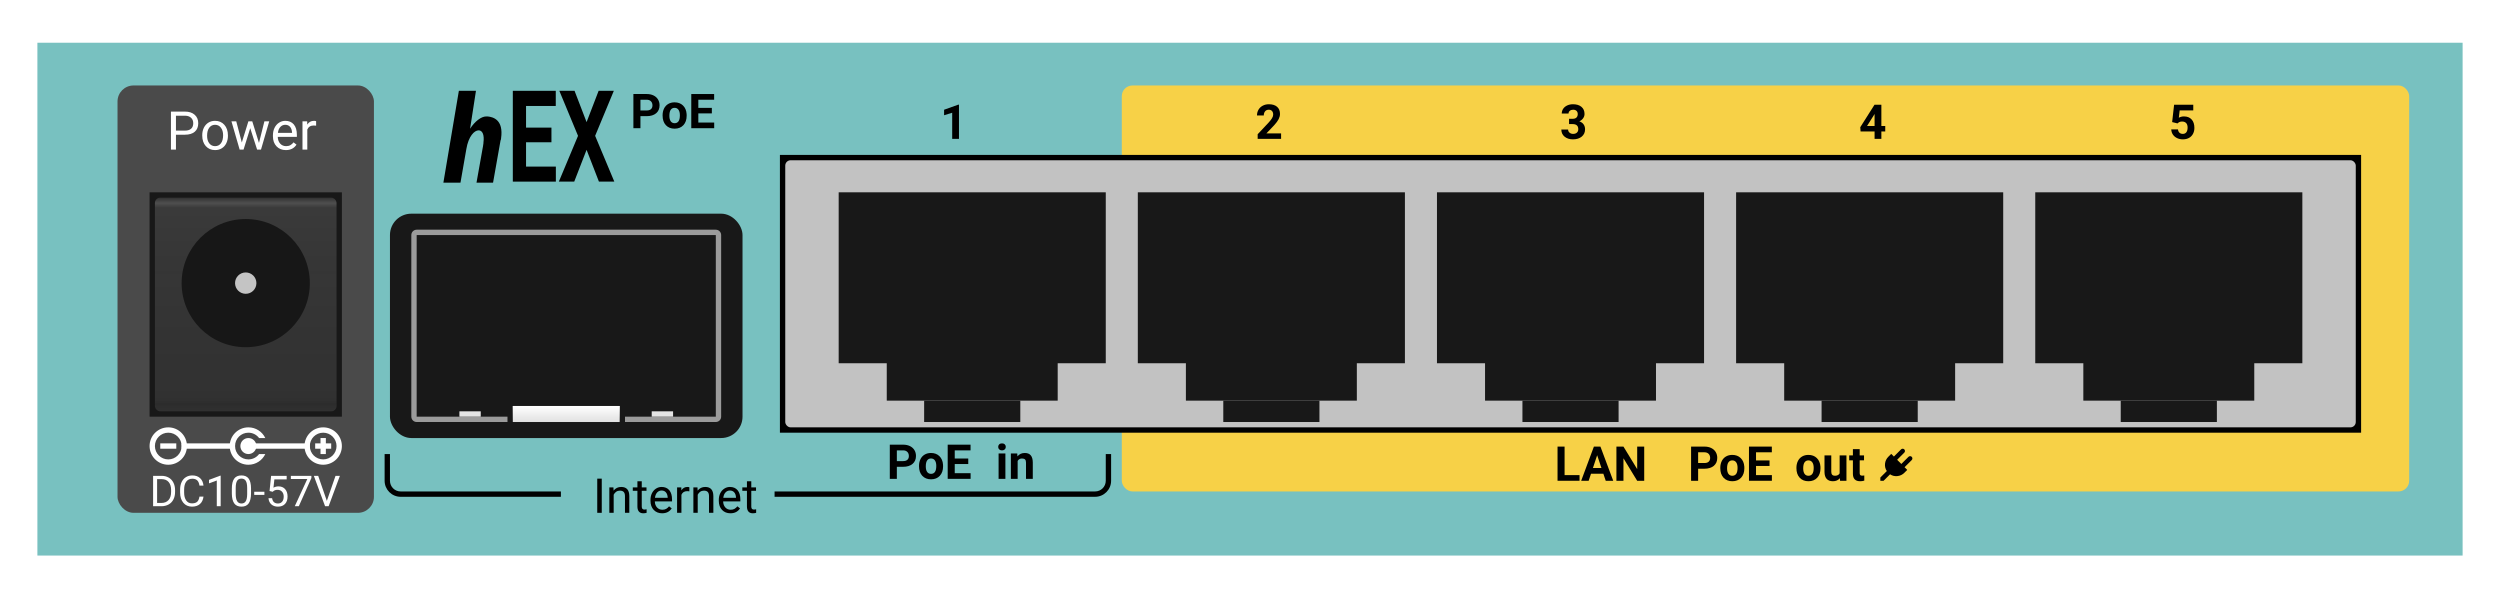 <svg width="468" height="112" viewBox="0 0 468 112" fill="none" xmlns="http://www.w3.org/2000/svg">
<rect width="468" height="112" fill="white"/>
<rect x="7" y="8" width="454" height="96" fill="#78C1C0"/>
<rect x="210" y="16" width="241" height="76" rx="2" fill="#F7D147"/>
<path d="M292.89 88.941H295.689V90H291.571V83.602H292.89V88.941Z" fill="black"/>
<path d="M300.149 88.682H297.838L297.398 90H295.997L298.378 83.602H299.6L301.995 90H300.593L300.149 88.682ZM298.194 87.614H299.793L298.989 85.219L298.194 87.614Z" fill="black"/>
<path d="M307.796 90H306.478L303.911 85.79V90H302.593V83.602H303.911L306.482 87.82V83.602H307.796V90Z" fill="black"/>
<path d="M336.29 87.579C336.29 87.107 336.381 86.686 336.562 86.317C336.744 85.948 337.005 85.663 337.345 85.46C337.688 85.258 338.084 85.157 338.536 85.157C339.177 85.157 339.7 85.353 340.104 85.746C340.512 86.139 340.739 86.672 340.786 87.346L340.794 87.671C340.794 88.4 340.591 88.986 340.184 89.429C339.776 89.868 339.23 90.088 338.544 90.088C337.859 90.088 337.311 89.868 336.901 89.429C336.494 88.989 336.29 88.392 336.29 87.636V87.579ZM337.56 87.671C337.56 88.122 337.645 88.468 337.815 88.708C337.985 88.945 338.228 89.064 338.544 89.064C338.852 89.064 339.092 88.947 339.265 88.712C339.438 88.475 339.524 88.097 339.524 87.579C339.524 87.136 339.438 86.793 339.265 86.55C339.092 86.307 338.849 86.186 338.536 86.186C338.225 86.186 337.985 86.307 337.815 86.55C337.645 86.79 337.56 87.164 337.56 87.671Z" fill="black"/>
<path d="M344.424 89.517C344.111 89.897 343.677 90.088 343.124 90.088C342.614 90.088 342.224 89.941 341.955 89.648C341.688 89.356 341.552 88.926 341.546 88.361V85.245H342.816V88.317C342.816 88.812 343.042 89.06 343.493 89.06C343.923 89.06 344.219 88.91 344.38 88.611V85.245H345.655V90H344.459L344.424 89.517Z" fill="black"/>
<path d="M348.133 84.076V85.245H348.946V86.177H348.133V88.55C348.133 88.726 348.167 88.852 348.234 88.928C348.302 89.004 348.431 89.042 348.621 89.042C348.762 89.042 348.886 89.032 348.995 89.011V89.974C348.746 90.05 348.489 90.088 348.226 90.088C347.335 90.088 346.881 89.638 346.863 88.739V86.177H346.169V85.245H346.863V84.076H348.133Z" fill="black"/>
<path d="M317.89 87.746V90H316.571V83.602H319.067C319.548 83.602 319.97 83.689 320.333 83.865C320.699 84.041 320.98 84.291 321.177 84.617C321.373 84.939 321.471 85.307 321.471 85.72C321.471 86.347 321.256 86.842 320.825 87.205C320.397 87.565 319.804 87.746 319.045 87.746H317.89ZM317.89 86.678H319.067C319.416 86.678 319.681 86.596 319.863 86.432C320.047 86.268 320.14 86.033 320.14 85.728C320.14 85.415 320.047 85.162 319.863 84.968C319.678 84.775 319.423 84.675 319.098 84.669H317.89V86.678Z" fill="black"/>
<path d="M322.038 87.579C322.038 87.107 322.129 86.686 322.311 86.317C322.492 85.948 322.753 85.663 323.093 85.46C323.436 85.258 323.833 85.157 324.284 85.157C324.925 85.157 325.448 85.353 325.853 85.746C326.26 86.139 326.487 86.672 326.534 87.346L326.542 87.671C326.542 88.4 326.339 88.986 325.932 89.429C325.524 89.868 324.978 90.088 324.292 90.088C323.607 90.088 323.059 89.868 322.649 89.429C322.242 88.989 322.038 88.392 322.038 87.636V87.579ZM323.308 87.671C323.308 88.122 323.393 88.468 323.563 88.708C323.733 88.945 323.976 89.064 324.292 89.064C324.6 89.064 324.84 88.947 325.013 88.712C325.186 88.475 325.272 88.097 325.272 87.579C325.272 87.136 325.186 86.793 325.013 86.55C324.84 86.307 324.597 86.186 324.284 86.186C323.973 86.186 323.733 86.307 323.563 86.55C323.393 86.79 323.308 87.164 323.308 87.671Z" fill="black"/>
<path d="M331.258 87.227H328.727V88.941H331.697V90H327.408V83.602H331.688V84.669H328.727V86.194H331.258V87.227Z" fill="black"/>
<path d="M179.52 26H178.25V21.105L176.734 21.575V20.542L179.384 19.593H179.52V26Z" fill="black"/>
<path d="M239.821 26H235.435V25.13L237.505 22.924C237.789 22.613 237.999 22.342 238.133 22.111C238.271 21.879 238.34 21.66 238.34 21.452C238.34 21.168 238.268 20.945 238.125 20.784C237.981 20.62 237.776 20.538 237.509 20.538C237.222 20.538 236.995 20.637 236.828 20.836C236.664 21.033 236.582 21.292 236.582 21.614H235.308C235.308 21.225 235.4 20.869 235.584 20.546C235.772 20.224 236.036 19.972 236.375 19.791C236.715 19.606 237.101 19.514 237.531 19.514C238.19 19.514 238.702 19.672 239.065 19.988C239.431 20.305 239.614 20.752 239.614 21.329C239.614 21.645 239.532 21.967 239.368 22.295C239.204 22.623 238.923 23.006 238.524 23.442L237.07 24.976H239.821V26Z" fill="black"/>
<path d="M352.192 23.592H352.917V24.616H352.192V26H350.922V24.616H348.299L348.242 23.816L350.909 19.602H352.192V23.592ZM349.507 23.592H350.922V21.333L350.839 21.478L349.507 23.592Z" fill="black"/>
<path d="M293.727 22.238H294.404C294.726 22.238 294.965 22.158 295.12 21.997C295.275 21.835 295.353 21.622 295.353 21.355C295.353 21.097 295.275 20.896 295.12 20.753C294.968 20.609 294.757 20.538 294.487 20.538C294.244 20.538 294.041 20.605 293.876 20.74C293.712 20.872 293.63 21.044 293.63 21.258H292.36C292.36 20.924 292.45 20.625 292.628 20.362C292.81 20.095 293.062 19.887 293.384 19.738C293.709 19.588 294.067 19.514 294.457 19.514C295.133 19.514 295.664 19.676 296.047 20.002C296.431 20.324 296.623 20.769 296.623 21.337C296.623 21.63 296.534 21.9 296.355 22.146C296.176 22.392 295.942 22.581 295.652 22.713C296.012 22.842 296.28 23.035 296.456 23.293C296.635 23.551 296.724 23.855 296.724 24.207C296.724 24.775 296.516 25.231 296.1 25.574C295.687 25.916 295.139 26.088 294.457 26.088C293.818 26.088 293.295 25.919 292.888 25.582C292.483 25.246 292.281 24.8 292.281 24.247H293.551C293.551 24.487 293.641 24.683 293.819 24.835C294.001 24.988 294.224 25.064 294.487 25.064C294.789 25.064 295.025 24.985 295.195 24.827C295.368 24.666 295.454 24.453 295.454 24.189C295.454 23.551 295.103 23.231 294.399 23.231H293.727V22.238Z" fill="black"/>
<path d="M406.624 22.854L406.993 19.602H410.579V20.661H408.035L407.876 22.036C408.178 21.875 408.499 21.794 408.839 21.794C409.448 21.794 409.926 21.983 410.271 22.361C410.617 22.739 410.79 23.268 410.79 23.948C410.79 24.361 410.702 24.731 410.526 25.06C410.354 25.385 410.104 25.638 409.779 25.82C409.454 25.998 409.07 26.088 408.628 26.088C408.241 26.088 407.882 26.01 407.551 25.855C407.22 25.697 406.958 25.476 406.765 25.191C406.574 24.907 406.473 24.584 406.461 24.22H407.718C407.745 24.487 407.837 24.695 407.995 24.844C408.156 24.991 408.366 25.064 408.624 25.064C408.911 25.064 409.132 24.961 409.287 24.756C409.442 24.548 409.52 24.255 409.52 23.877C409.52 23.514 409.431 23.236 409.252 23.043C409.073 22.849 408.82 22.752 408.492 22.752C408.19 22.752 407.945 22.831 407.758 22.99L407.635 23.104L406.624 22.854Z" fill="black"/>
<path d="M357.876 85.516C357.958 85.601 358 85.702 358 85.82C358 85.936 357.958 86.038 357.876 86.123L356.532 87.462L357.035 87.965L356.499 88.501C356.136 88.865 355.701 89.073 355.195 89.125C354.69 89.177 354.23 89.065 353.818 88.789L352.606 90H352V89.394L353.212 88.182C352.935 87.769 352.823 87.31 352.876 86.804C352.928 86.299 353.136 85.865 353.501 85.5L354.036 84.965L354.538 85.467L355.878 84.124C355.963 84.042 356.064 84 356.183 84C356.301 84 356.402 84.042 356.484 84.124C356.567 84.207 356.609 84.308 356.609 84.427C356.609 84.547 356.567 84.648 356.484 84.731L355.144 86.072L355.927 86.856L357.27 85.516C357.355 85.434 357.456 85.392 357.576 85.392C357.692 85.393 357.792 85.434 357.876 85.516Z" fill="black"/>
<rect x="146" y="29" width="296" height="52" fill="black"/>
<path d="M93.8 25.9C93.8 26 93.8 26.1 93.7 26.3L92.3 34.2H89.2L90.2 28.6C90.2 28.4 90.4 27.7 90.5 26.8C90.5 26.8 90.5 26.8 90.5 26.7C90.7 25.2 90.3 24.4 89.6 24.4C88.8 24.4 87.7 25.5 87.3 27.9L86.2 34.2H83L85.9 17H89.1L88 24.1C88.9 22.7 90.1 21.8 91 21.8C91.1 21.8 91.2 21.8 91.3 21.8C92.3 21.9 94.3 22.4 93.8 25.9Z" fill="black"/>
<path d="M119.89 21.746V24H118.571V17.602H121.067C121.548 17.602 121.97 17.689 122.333 17.865C122.699 18.041 122.98 18.291 123.177 18.617C123.373 18.939 123.471 19.307 123.471 19.72C123.471 20.347 123.256 20.842 122.825 21.205C122.397 21.565 121.804 21.746 121.045 21.746H119.89ZM119.89 20.678H121.067C121.416 20.678 121.681 20.596 121.863 20.432C122.047 20.268 122.14 20.033 122.14 19.729C122.14 19.415 122.047 19.162 121.863 18.968C121.678 18.775 121.423 18.675 121.098 18.669H119.89V20.678Z" fill="black"/>
<path d="M124.038 21.579C124.038 21.107 124.129 20.686 124.311 20.317C124.492 19.948 124.753 19.663 125.093 19.46C125.436 19.258 125.833 19.157 126.284 19.157C126.925 19.157 127.448 19.354 127.853 19.746C128.26 20.139 128.487 20.672 128.534 21.346L128.542 21.671C128.542 22.4 128.339 22.986 127.932 23.429C127.524 23.868 126.978 24.088 126.292 24.088C125.607 24.088 125.059 23.868 124.649 23.429C124.242 22.989 124.038 22.392 124.038 21.636V21.579ZM125.308 21.671C125.308 22.122 125.393 22.468 125.563 22.708C125.733 22.945 125.976 23.064 126.292 23.064C126.6 23.064 126.84 22.947 127.013 22.712C127.186 22.475 127.272 22.097 127.272 21.579C127.272 21.136 127.186 20.794 127.013 20.55C126.84 20.307 126.597 20.186 126.284 20.186C125.973 20.186 125.733 20.307 125.563 20.55C125.393 20.791 125.308 21.164 125.308 21.671Z" fill="black"/>
<path d="M133.258 21.227H130.727V22.941H133.697V24H129.408V17.602H133.688V18.669H130.727V20.194H133.258V21.227Z" fill="black"/>
<path d="M103.23 26.633H98.476V31.186H104.056V34H96V17H104.039V19.837H98.476V23.889H103.23V26.633Z" fill="black"/>
<path d="M109.808 22.861L112.062 17H114.909L111.41 25.43L115 34H112.119L109.808 28.045L107.497 34H104.617L108.207 25.43L104.708 17H107.555L109.808 22.861Z" fill="black"/>
<rect x="441" y="80" width="294" height="50" rx="1" transform="rotate(-180 441 80)" fill="#C2C2C2"/>
<path d="M173 79L191 79V75L173 75V79Z" fill="#181818"/>
<path d="M198 68L198 75L166 75L166 68L157 68L157 36L207 36L207 68L198 68Z" fill="#181818"/>
<path d="M229 79L247 79V75L229 75V79Z" fill="#181818"/>
<path d="M254 68L254 75L222 75L222 68L213 68L213 36L263 36L263 68L254 68Z" fill="#181818"/>
<path d="M285 79L303 79V75L285 75V79Z" fill="#181818"/>
<path d="M310 68L310 75L278 75L278 68L269 68L269 36L319 36L319 68L310 68Z" fill="#181818"/>
<path d="M341 79L359 79V75L341 75L341 79Z" fill="#181818"/>
<path d="M366 68L366 75L334 75L334 68L325 68L325 36L375 36L375 68L366 68Z" fill="#181818"/>
<path d="M397 79L415 79V75L397 75V79Z" fill="#181818"/>
<path d="M422 68L422 75L390 75L390 68L381 68L381 36L431 36L431 68L422 68Z" fill="#181818"/>
<rect x="22" y="16" width="48" height="80" rx="3" fill="#4A4A4A"/>
<rect x="28" y="36" width="36" height="42" fill="#181818"/>
<rect x="29" y="37" width="34" height="40" rx="1" fill="#323232"/>
<rect x="29" y="37" width="34" height="40" rx="1" fill="url(#paint0_linear)"/>
<circle cx="46" cy="53" r="12" fill="#171717"/>
<circle cx="46" cy="53" r="2" fill="#C4C4C4"/>
<path d="M28.66 94.766V89.078H30.266C30.76 89.078 31.198 89.188 31.578 89.406C31.958 89.625 32.251 89.936 32.457 90.34C32.665 90.743 32.771 91.207 32.773 91.731V92.094C32.773 92.63 32.669 93.1 32.461 93.504C32.255 93.908 31.96 94.217 31.574 94.434C31.191 94.65 30.745 94.76 30.234 94.766H28.66ZM29.41 89.695V94.152H30.199C30.777 94.152 31.227 93.973 31.547 93.613C31.87 93.254 32.031 92.742 32.031 92.078V91.746C32.031 91.1 31.879 90.599 31.574 90.242C31.272 89.883 30.842 89.701 30.285 89.695H29.41Z" fill="white"/>
<path d="M38.094 92.961C38.023 93.562 37.801 94.027 37.426 94.356C37.053 94.681 36.557 94.844 35.938 94.844C35.266 94.844 34.727 94.603 34.32 94.121C33.917 93.639 33.715 92.995 33.715 92.188V91.641C33.715 91.112 33.809 90.647 33.996 90.246C34.186 89.845 34.454 89.538 34.801 89.324C35.147 89.108 35.548 89 36.004 89C36.608 89 37.092 89.169 37.457 89.508C37.822 89.844 38.034 90.31 38.094 90.906H37.34C37.275 90.453 37.133 90.125 36.914 89.922C36.698 89.719 36.395 89.617 36.004 89.617C35.525 89.617 35.148 89.794 34.875 90.148C34.604 90.503 34.469 91.007 34.469 91.66V92.211C34.469 92.828 34.598 93.319 34.855 93.684C35.113 94.048 35.474 94.231 35.938 94.231C36.354 94.231 36.673 94.137 36.895 93.949C37.118 93.759 37.267 93.43 37.34 92.961H38.094Z" fill="white"/>
<path d="M41.309 94.766H40.582V89.949L39.125 90.484V89.828L41.195 89.051H41.309V94.766Z" fill="white"/>
<path d="M46.992 92.34C46.992 93.186 46.848 93.815 46.559 94.227C46.27 94.638 45.818 94.844 45.203 94.844C44.596 94.844 44.147 94.643 43.855 94.242C43.564 93.838 43.413 93.237 43.402 92.438V91.473C43.402 90.637 43.547 90.016 43.836 89.609C44.125 89.203 44.578 89 45.195 89C45.807 89 46.258 89.197 46.547 89.59C46.836 89.981 46.984 90.585 46.992 91.402V92.34ZM46.27 91.352C46.27 90.74 46.184 90.294 46.012 90.016C45.84 89.734 45.568 89.594 45.195 89.594C44.825 89.594 44.556 89.733 44.387 90.012C44.217 90.29 44.13 90.719 44.125 91.297V92.453C44.125 93.068 44.214 93.522 44.391 93.816C44.57 94.108 44.841 94.254 45.203 94.254C45.56 94.254 45.824 94.116 45.996 93.84C46.171 93.564 46.262 93.129 46.27 92.535V91.352Z" fill="white"/>
<path d="M49.496 92.644H47.59V92.055H49.496V92.644Z" fill="white"/>
<path d="M50.461 91.914L50.75 89.078H53.664V89.746H51.363L51.191 91.297C51.47 91.133 51.786 91.051 52.141 91.051C52.659 91.051 53.07 91.223 53.375 91.566C53.68 91.908 53.832 92.37 53.832 92.953C53.832 93.539 53.673 94.001 53.355 94.34C53.04 94.676 52.599 94.844 52.031 94.844C51.529 94.844 51.118 94.704 50.801 94.426C50.483 94.147 50.302 93.762 50.258 93.269H50.941C50.986 93.595 51.102 93.841 51.289 94.008C51.477 94.172 51.724 94.254 52.031 94.254C52.367 94.254 52.63 94.139 52.82 93.91C53.013 93.681 53.109 93.365 53.109 92.961C53.109 92.581 53.005 92.276 52.797 92.047C52.591 91.815 52.316 91.699 51.973 91.699C51.658 91.699 51.41 91.768 51.23 91.906L51.039 92.062L50.461 91.914Z" fill="white"/>
<path d="M58.293 89.484L55.938 94.766H55.18L57.527 89.672H54.449V89.078H58.293V89.484Z" fill="white"/>
<path d="M61.184 93.769L62.809 89.078H63.629L61.52 94.766H60.855L58.75 89.078H59.566L61.184 93.769Z" fill="white"/>
<path fill-rule="evenodd" clip-rule="evenodd" d="M31.5 86C32.881 86 34 84.881 34 83.5C34 82.119 32.881 81 31.5 81C30.119 81 29 82.119 29 83.5C29 84.881 30.119 86 31.5 86ZM31.5 87C33.433 87 35 85.433 35 83.5C35 81.567 33.433 80 31.5 80C29.567 80 28 81.567 28 83.5C28 85.433 29.567 87 31.5 87Z" fill="white"/>
<path fill-rule="evenodd" clip-rule="evenodd" d="M48.5 85C48.044 85.607 47.318 86 46.5 86C45.119 86 44 84.881 44 83.5C44 82.119 45.119 81 46.5 81C47.318 81 48.044 81.393 48.5 82H49.663C49.102 80.817 47.896 80 46.5 80C44.567 80 43 81.567 43 83.5C43 85.433 44.567 87 46.5 87C47.896 87 49.102 86.183 49.663 85H48.5Z" fill="white"/>
<path fill-rule="evenodd" clip-rule="evenodd" d="M60.5 86C61.881 86 63 84.881 63 83.5C63 82.119 61.881 81 60.5 81C59.119 81 58 82.119 58 83.5C58 84.881 59.119 86 60.5 86ZM60.5 87C62.433 87 64 85.433 64 83.5C64 81.567 62.433 80 60.5 80C58.567 80 57 81.567 57 83.5C57 85.433 58.567 87 60.5 87Z" fill="white"/>
<rect x="30" y="83" width="3" height="1" fill="white"/>
<rect x="34" y="83" width="10" height="1" fill="white"/>
<rect x="47" y="83" width="11" height="1" fill="white"/>
<path fill-rule="evenodd" clip-rule="evenodd" d="M60 84V85H61V84H62V83H61V82H60V83H59V84H60Z" fill="white"/>
<circle cx="46.5" cy="83.5" r="1.5" fill="white"/>
<path d="M32.938 25.217V28H32V20.891H34.622C35.4 20.891 36.009 21.089 36.448 21.486C36.891 21.884 37.112 22.409 37.112 23.064C37.112 23.754 36.896 24.286 36.463 24.66C36.033 25.031 35.416 25.217 34.612 25.217H32.938ZM32.938 24.45H34.622C35.123 24.45 35.508 24.333 35.774 24.099C36.041 23.861 36.175 23.519 36.175 23.073C36.175 22.65 36.041 22.311 35.774 22.058C35.508 21.804 35.141 21.672 34.676 21.662H32.938V24.45Z" fill="white"/>
<path d="M37.859 25.31C37.859 24.792 37.96 24.326 38.162 23.913C38.367 23.5 38.65 23.181 39.012 22.956C39.376 22.731 39.791 22.619 40.257 22.619C40.976 22.619 41.557 22.868 42 23.366C42.446 23.864 42.669 24.527 42.669 25.354V25.417C42.669 25.931 42.57 26.394 42.371 26.804C42.176 27.211 41.894 27.528 41.526 27.756C41.162 27.984 40.742 28.098 40.267 28.098C39.55 28.098 38.969 27.849 38.523 27.351C38.081 26.852 37.859 26.193 37.859 25.373V25.31ZM38.768 25.417C38.768 26.003 38.903 26.473 39.173 26.828C39.446 27.183 39.811 27.36 40.267 27.36C40.726 27.36 41.09 27.181 41.36 26.823C41.63 26.462 41.766 25.957 41.766 25.31C41.766 24.73 41.627 24.261 41.351 23.903C41.077 23.542 40.713 23.361 40.257 23.361C39.811 23.361 39.451 23.539 39.178 23.894C38.904 24.248 38.768 24.756 38.768 25.417Z" fill="white"/>
<path d="M48.48 26.755L49.495 22.717H50.398L48.86 28H48.128L46.844 23.996L45.594 28H44.861L43.328 22.717H44.227L45.267 26.672L46.497 22.717H47.225L48.48 26.755Z" fill="white"/>
<path d="M53.514 28.098C52.797 28.098 52.215 27.863 51.766 27.395C51.316 26.922 51.092 26.293 51.092 25.505V25.339C51.092 24.815 51.191 24.348 51.39 23.938C51.592 23.524 51.871 23.202 52.23 22.971C52.591 22.736 52.981 22.619 53.401 22.619C54.088 22.619 54.622 22.845 55.003 23.298C55.384 23.75 55.574 24.398 55.574 25.241V25.617H51.995C52.008 26.138 52.16 26.56 52.449 26.882C52.742 27.201 53.113 27.36 53.562 27.36C53.882 27.36 54.152 27.295 54.373 27.165C54.594 27.035 54.788 26.862 54.954 26.648L55.506 27.077C55.063 27.758 54.399 28.098 53.514 28.098ZM53.401 23.361C53.037 23.361 52.731 23.495 52.483 23.762C52.236 24.025 52.083 24.396 52.024 24.875H54.671V24.807C54.645 24.348 54.521 23.993 54.3 23.742C54.078 23.488 53.779 23.361 53.401 23.361Z" fill="white"/>
<path d="M59.178 23.527C59.041 23.505 58.893 23.493 58.733 23.493C58.141 23.493 57.739 23.745 57.527 24.25V28H56.624V22.717H57.503L57.518 23.327C57.814 22.855 58.234 22.619 58.777 22.619C58.953 22.619 59.087 22.642 59.178 22.688V23.527Z" fill="white"/>
<path d="M112.648 96H111.804V89.602H112.648V96Z" fill="black"/>
<path d="M114.836 91.245L114.863 91.843C115.226 91.386 115.701 91.157 116.287 91.157C117.292 91.157 117.798 91.724 117.807 92.858V96H116.994V92.853C116.991 92.511 116.912 92.257 116.757 92.093C116.604 91.929 116.366 91.847 116.041 91.847C115.777 91.847 115.545 91.918 115.346 92.058C115.147 92.199 114.992 92.383 114.88 92.612V96H114.067V91.245H114.836Z" fill="black"/>
<path d="M120.136 90.094V91.245H121.024V91.874H120.136V94.822C120.136 95.013 120.176 95.156 120.255 95.253C120.334 95.347 120.469 95.394 120.659 95.394C120.753 95.394 120.882 95.376 121.046 95.341V96C120.832 96.059 120.624 96.088 120.422 96.088C120.059 96.088 119.785 95.978 119.6 95.758C119.416 95.539 119.323 95.227 119.323 94.822V91.874H118.458V91.245H119.323V90.094H120.136Z" fill="black"/>
<path d="M123.951 96.088C123.306 96.088 122.782 95.877 122.377 95.455C121.973 95.03 121.771 94.463 121.771 93.754V93.605C121.771 93.133 121.86 92.713 122.039 92.344C122.221 91.972 122.473 91.682 122.795 91.474C123.12 91.263 123.472 91.157 123.85 91.157C124.468 91.157 124.948 91.361 125.291 91.768C125.634 92.175 125.805 92.758 125.805 93.517V93.856H122.584C122.596 94.324 122.732 94.704 122.993 94.994C123.256 95.281 123.59 95.424 123.995 95.424C124.282 95.424 124.525 95.366 124.724 95.249C124.923 95.131 125.098 94.976 125.247 94.783L125.744 95.169C125.345 95.782 124.748 96.088 123.951 96.088ZM123.85 91.825C123.521 91.825 123.246 91.945 123.023 92.186C122.801 92.423 122.663 92.757 122.61 93.188H124.992V93.126C124.969 92.713 124.857 92.394 124.658 92.168C124.459 91.939 124.189 91.825 123.85 91.825Z" fill="black"/>
<path d="M129.048 91.975C128.925 91.954 128.792 91.944 128.648 91.944C128.115 91.944 127.753 92.171 127.563 92.625V96H126.75V91.245H127.541L127.554 91.794C127.821 91.37 128.199 91.157 128.688 91.157C128.846 91.157 128.966 91.178 129.048 91.219V91.975Z" fill="black"/>
<path d="M130.569 91.245L130.595 91.843C130.958 91.386 131.433 91.157 132.019 91.157C133.024 91.157 133.531 91.724 133.54 92.858V96H132.727V92.853C132.724 92.511 132.645 92.257 132.489 92.093C132.337 91.929 132.098 91.847 131.773 91.847C131.509 91.847 131.278 91.918 131.079 92.058C130.879 92.199 130.724 92.383 130.613 92.612V96H129.8V91.245H130.569Z" fill="black"/>
<path d="M136.739 96.088C136.094 96.088 135.57 95.877 135.166 95.455C134.761 95.03 134.559 94.463 134.559 93.754V93.605C134.559 93.133 134.648 92.713 134.827 92.344C135.009 91.972 135.261 91.682 135.583 91.474C135.908 91.263 136.26 91.157 136.638 91.157C137.256 91.157 137.736 91.361 138.079 91.768C138.422 92.175 138.593 92.758 138.593 93.517V93.856H135.372C135.384 94.324 135.52 94.704 135.781 94.994C136.044 95.281 136.378 95.424 136.783 95.424C137.07 95.424 137.313 95.366 137.512 95.249C137.711 95.131 137.886 94.976 138.035 94.783L138.532 95.169C138.133 95.782 137.536 96.088 136.739 96.088ZM136.638 91.825C136.31 91.825 136.034 91.945 135.812 92.186C135.589 92.423 135.451 92.757 135.398 93.188H137.78V93.126C137.757 92.713 137.646 92.394 137.446 92.168C137.247 91.939 136.978 91.825 136.638 91.825Z" fill="black"/>
<path d="M140.641 90.094V91.245H141.529V91.874H140.641V94.822C140.641 95.013 140.681 95.156 140.76 95.253C140.839 95.347 140.974 95.394 141.164 95.394C141.258 95.394 141.387 95.376 141.551 95.341V96C141.337 96.059 141.129 96.088 140.927 96.088C140.563 96.088 140.29 95.978 140.105 95.758C139.92 95.539 139.828 95.227 139.828 94.822V91.874H138.962V91.245H139.828V90.094H140.641Z" fill="black"/>
<path fill-rule="evenodd" clip-rule="evenodd" d="M72 90V85H73V90C73 91.105 73.895 92 75 92H105V93H75C73.343 93 72 91.657 72 90ZM145 93H205C206.657 93 208 91.657 208 90V85H207V90C207 91.105 206.105 92 205 92H145V93Z" fill="black"/>
<path d="M167.89 87.386V89.64H166.571V83.242H169.067C169.548 83.242 169.97 83.33 170.333 83.505C170.699 83.681 170.98 83.932 171.177 84.257C171.373 84.579 171.471 84.947 171.471 85.36C171.471 85.987 171.256 86.482 170.825 86.845C170.397 87.206 169.804 87.386 169.045 87.386H167.89ZM167.89 86.318H169.067C169.416 86.318 169.681 86.236 169.863 86.072C170.047 85.908 170.14 85.673 170.14 85.369C170.14 85.055 170.047 84.802 169.863 84.608C169.678 84.415 169.423 84.315 169.098 84.31H167.89V86.318Z" fill="black"/>
<path d="M172.038 87.219C172.038 86.747 172.129 86.327 172.311 85.957C172.492 85.588 172.753 85.303 173.093 85.101C173.436 84.898 173.833 84.797 174.284 84.797C174.925 84.797 175.448 84.994 175.853 85.386C176.26 85.779 176.487 86.312 176.534 86.986L176.542 87.311C176.542 88.04 176.339 88.626 175.932 89.069C175.524 89.508 174.978 89.728 174.292 89.728C173.607 89.728 173.059 89.508 172.649 89.069C172.242 88.629 172.038 88.032 172.038 87.276V87.219ZM173.308 87.311C173.308 87.762 173.393 88.108 173.563 88.348C173.733 88.585 173.976 88.704 174.292 88.704C174.6 88.704 174.84 88.587 175.013 88.353C175.186 88.115 175.272 87.737 175.272 87.219C175.272 86.776 175.186 86.434 175.013 86.19C174.84 85.947 174.597 85.826 174.284 85.826C173.973 85.826 173.733 85.947 173.563 86.19C173.393 86.431 173.308 86.804 173.308 87.311Z" fill="black"/>
<path d="M181.258 86.867H178.727V88.581H181.697V89.64H177.408V83.242H181.688V84.31H178.727V85.835H181.258V86.867Z" fill="black"/>
<path d="M188.21 89.64H186.936V84.885H188.21V89.64ZM186.861 83.655C186.861 83.464 186.924 83.308 187.05 83.185C187.179 83.061 187.353 83 187.573 83C187.79 83 187.962 83.061 188.091 83.185C188.22 83.308 188.285 83.464 188.285 83.655C188.285 83.848 188.219 84.006 188.087 84.129C187.958 84.252 187.787 84.314 187.573 84.314C187.359 84.314 187.186 84.252 187.054 84.129C186.925 84.006 186.861 83.848 186.861 83.655Z" fill="black"/>
<path d="M190.429 84.885L190.469 85.435C190.809 85.01 191.264 84.797 191.835 84.797C192.339 84.797 192.714 84.945 192.96 85.241C193.207 85.537 193.333 85.98 193.338 86.568V89.64H192.068V86.599C192.068 86.33 192.01 86.135 191.893 86.015C191.775 85.892 191.581 85.83 191.308 85.83C190.951 85.83 190.683 85.982 190.504 86.287V89.64H189.234V84.885H190.429Z" fill="black"/>
<rect x="73" y="40" width="66" height="42" rx="4" fill="#181818"/>
<path fill-rule="evenodd" clip-rule="evenodd" d="M78 44H134V78H117V79H134C134.552 79 135 78.552 135 78V44C135 43.448 134.552 43 134 43H78C77.448 43 77 43.448 77 44V78C77 78.552 77.448 79 78 79H95V78H78V44Z" fill="#9B9B9B"/>
<rect x="96" y="76" width="20" height="3" fill="#E1E1E1"/>
<rect x="96" y="76" width="20" height="3" fill="url(#paint1_linear)"/>
<rect x="86" y="77" width="4" height="1" fill="#E4E4E4"/>
<rect x="122" y="77" width="4" height="1" fill="#E4E4E4"/>
<defs>
<linearGradient id="paint0_linear" x1="46" y1="37" x2="46" y2="77" gradientUnits="userSpaceOnUse">
<stop stop-color="white" stop-opacity="0"/>
<stop offset="0.026" stop-color="white" stop-opacity="0.14"/>
<stop offset="0.047" stop-color="white" stop-opacity="0.04"/>
<stop offset="0.927" stop-color="#2A2A2A" stop-opacity="0.01"/>
<stop offset="0.964" stop-color="#181818" stop-opacity="0.24"/>
<stop offset="1" stop-color="#181818" stop-opacity="0.05"/>
</linearGradient>
<linearGradient id="paint1_linear" x1="106" y1="76" x2="106" y2="79" gradientUnits="userSpaceOnUse">
<stop stop-color="white"/>
<stop offset="1" stop-color="white" stop-opacity="0"/>
</linearGradient>
</defs>
</svg>
